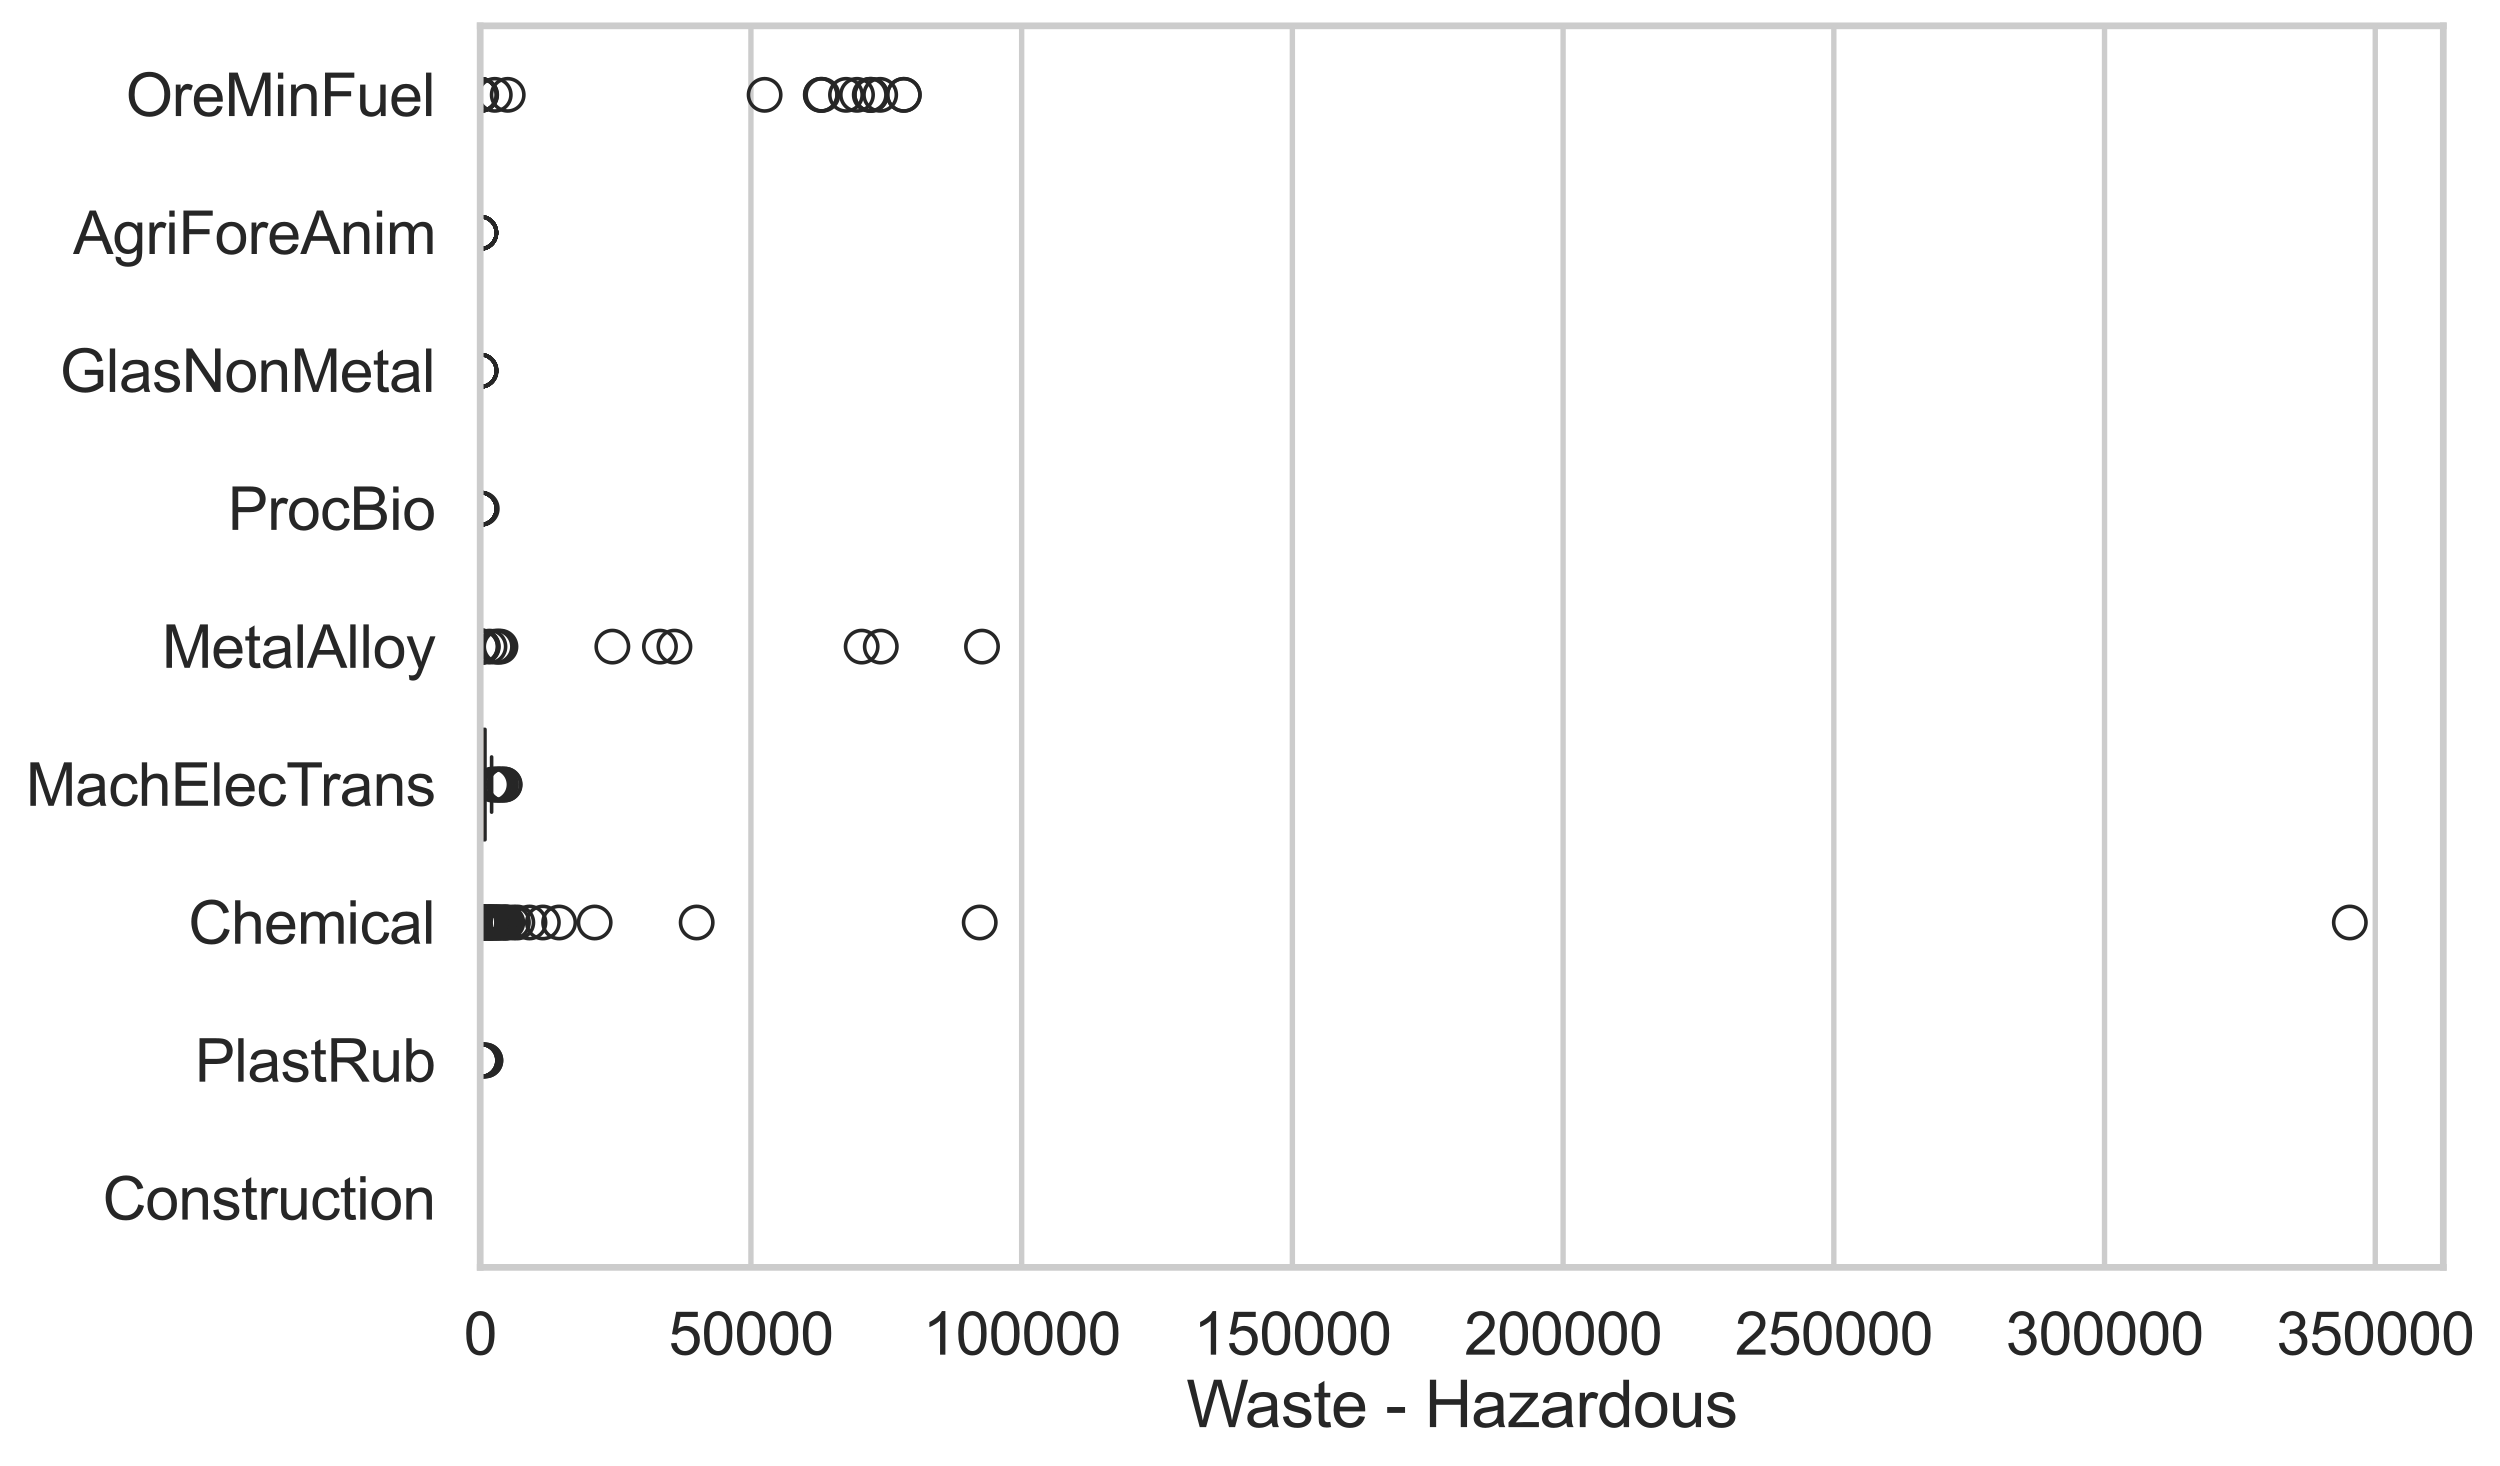 <?xml version="1.0" encoding="utf-8" standalone="no"?>
<!DOCTYPE svg PUBLIC "-//W3C//DTD SVG 1.1//EN"
  "http://www.w3.org/Graphics/SVG/1.1/DTD/svg11.dtd">
<svg xmlns:xlink="http://www.w3.org/1999/xlink" width="696.05pt" height="408.111pt" viewBox="0 0 696.05 408.111" xmlns="http://www.w3.org/2000/svg" version="1.1">
 <defs>
  <style type="text/css">*{stroke-linejoin: round; stroke-linecap: butt}</style>
 </defs>
 <g id="figure_1">
  <g id="patch_1">
   <path d="M 0 408.111 
L 696.05 408.111 
L 696.05 0 
L 0 0 
z
" style="fill: #ffffff"/>
  </g>
  <g id="axes_1">
   <g id="patch_2">
    <path d="M 133.697 352.86 
L 680.267 352.86 
L 680.267 7.2 
L 133.697 7.2 
z
" style="fill: #ffffff"/>
   </g>
   <g id="matplotlib.axis_1">
    <g id="xtick_1">
     <g id="line2d_1">
      <path d="M 133.697 352.86 
L 133.697 7.2 
" clip-path="url(#p29b7b4d1a1)" style="fill: none; stroke: #cccccc; stroke-width: 1.5; stroke-linecap: round"/>
     </g>
     <g id="text_1">
      <!-- 0 -->
      <g style="fill: #262626" transform="translate(129.109 377.17) scale(0.165 -0.165)">
       <defs>
        <path id="ArialMT-30" d="M 266 2259 
Q 266 3072 433 3567 
Q 600 4063 929 4331 
Q 1259 4600 1759 4600 
Q 2128 4600 2406 4451 
Q 2684 4303 2865 4023 
Q 3047 3744 3150 3342 
Q 3253 2941 3253 2259 
Q 3253 1453 3087 958 
Q 2922 463 2592 192 
Q 2263 -78 1759 -78 
Q 1097 -78 719 397 
Q 266 969 266 2259 
z
M 844 2259 
Q 844 1131 1108 757 
Q 1372 384 1759 384 
Q 2147 384 2411 759 
Q 2675 1134 2675 2259 
Q 2675 3391 2411 3762 
Q 2147 4134 1753 4134 
Q 1366 4134 1134 3806 
Q 844 3388 844 2259 
z
" transform="scale(0.016)"/>
       </defs>
       <use xlink:href="#ArialMT-30"/>
      </g>
     </g>
    </g>
    <g id="xtick_2">
     <g id="line2d_2">
      <path d="M 209.072 352.86 
L 209.072 7.2 
" clip-path="url(#p29b7b4d1a1)" style="fill: none; stroke: #cccccc; stroke-width: 1.5; stroke-linecap: round"/>
     </g>
     <g id="text_2">
      <!-- 50000 -->
      <g style="fill: #262626" transform="translate(186.133 377.17) scale(0.165 -0.165)">
       <defs>
        <path id="ArialMT-35" d="M 266 1200 
L 856 1250 
Q 922 819 1161 601 
Q 1400 384 1738 384 
Q 2144 384 2425 690 
Q 2706 997 2706 1503 
Q 2706 1984 2436 2262 
Q 2166 2541 1728 2541 
Q 1456 2541 1237 2417 
Q 1019 2294 894 2097 
L 366 2166 
L 809 4519 
L 3088 4519 
L 3088 3981 
L 1259 3981 
L 1013 2750 
Q 1425 3038 1878 3038 
Q 2478 3038 2890 2622 
Q 3303 2206 3303 1553 
Q 3303 931 2941 478 
Q 2500 -78 1738 -78 
Q 1113 -78 717 272 
Q 322 622 266 1200 
z
" transform="scale(0.016)"/>
       </defs>
       <use xlink:href="#ArialMT-35"/>
       <use xlink:href="#ArialMT-30" transform="translate(55.615 0)"/>
       <use xlink:href="#ArialMT-30" transform="translate(111.23 0)"/>
       <use xlink:href="#ArialMT-30" transform="translate(166.846 0)"/>
       <use xlink:href="#ArialMT-30" transform="translate(222.461 0)"/>
      </g>
     </g>
    </g>
    <g id="xtick_3">
     <g id="line2d_3">
      <path d="M 284.447 352.86 
L 284.447 7.2 
" clip-path="url(#p29b7b4d1a1)" style="fill: none; stroke: #cccccc; stroke-width: 1.5; stroke-linecap: round"/>
     </g>
     <g id="text_3">
      <!-- 100000 -->
      <g style="fill: #262626" transform="translate(256.921 377.17) scale(0.165 -0.165)">
       <defs>
        <path id="ArialMT-31" d="M 2384 0 
L 1822 0 
L 1822 3584 
Q 1619 3391 1289 3197 
Q 959 3003 697 2906 
L 697 3450 
Q 1169 3672 1522 3987 
Q 1875 4303 2022 4600 
L 2384 4600 
L 2384 0 
z
" transform="scale(0.016)"/>
       </defs>
       <use xlink:href="#ArialMT-31"/>
       <use xlink:href="#ArialMT-30" transform="translate(55.615 0)"/>
       <use xlink:href="#ArialMT-30" transform="translate(111.23 0)"/>
       <use xlink:href="#ArialMT-30" transform="translate(166.846 0)"/>
       <use xlink:href="#ArialMT-30" transform="translate(222.461 0)"/>
       <use xlink:href="#ArialMT-30" transform="translate(278.076 0)"/>
      </g>
     </g>
    </g>
    <g id="xtick_4">
     <g id="line2d_4">
      <path d="M 359.822 352.86 
L 359.822 7.2 
" clip-path="url(#p29b7b4d1a1)" style="fill: none; stroke: #cccccc; stroke-width: 1.5; stroke-linecap: round"/>
     </g>
     <g id="text_4">
      <!-- 150000 -->
      <g style="fill: #262626" transform="translate(332.296 377.17) scale(0.165 -0.165)">
       <use xlink:href="#ArialMT-31"/>
       <use xlink:href="#ArialMT-35" transform="translate(55.615 0)"/>
       <use xlink:href="#ArialMT-30" transform="translate(111.23 0)"/>
       <use xlink:href="#ArialMT-30" transform="translate(166.846 0)"/>
       <use xlink:href="#ArialMT-30" transform="translate(222.461 0)"/>
       <use xlink:href="#ArialMT-30" transform="translate(278.076 0)"/>
      </g>
     </g>
    </g>
    <g id="xtick_5">
     <g id="line2d_5">
      <path d="M 435.198 352.86 
L 435.198 7.2 
" clip-path="url(#p29b7b4d1a1)" style="fill: none; stroke: #cccccc; stroke-width: 1.5; stroke-linecap: round"/>
     </g>
     <g id="text_5">
      <!-- 200000 -->
      <g style="fill: #262626" transform="translate(407.671 377.17) scale(0.165 -0.165)">
       <defs>
        <path id="ArialMT-32" d="M 3222 541 
L 3222 0 
L 194 0 
Q 188 203 259 391 
Q 375 700 629 1000 
Q 884 1300 1366 1694 
Q 2113 2306 2375 2664 
Q 2638 3022 2638 3341 
Q 2638 3675 2398 3904 
Q 2159 4134 1775 4134 
Q 1369 4134 1125 3890 
Q 881 3647 878 3216 
L 300 3275 
Q 359 3922 746 4261 
Q 1134 4600 1788 4600 
Q 2447 4600 2831 4234 
Q 3216 3869 3216 3328 
Q 3216 3053 3103 2787 
Q 2991 2522 2730 2228 
Q 2469 1934 1863 1422 
Q 1356 997 1212 845 
Q 1069 694 975 541 
L 3222 541 
z
" transform="scale(0.016)"/>
       </defs>
       <use xlink:href="#ArialMT-32"/>
       <use xlink:href="#ArialMT-30" transform="translate(55.615 0)"/>
       <use xlink:href="#ArialMT-30" transform="translate(111.23 0)"/>
       <use xlink:href="#ArialMT-30" transform="translate(166.846 0)"/>
       <use xlink:href="#ArialMT-30" transform="translate(222.461 0)"/>
       <use xlink:href="#ArialMT-30" transform="translate(278.076 0)"/>
      </g>
     </g>
    </g>
    <g id="xtick_6">
     <g id="line2d_6">
      <path d="M 510.573 352.86 
L 510.573 7.2 
" clip-path="url(#p29b7b4d1a1)" style="fill: none; stroke: #cccccc; stroke-width: 1.5; stroke-linecap: round"/>
     </g>
     <g id="text_6">
      <!-- 250000 -->
      <g style="fill: #262626" transform="translate(483.046 377.17) scale(0.165 -0.165)">
       <use xlink:href="#ArialMT-32"/>
       <use xlink:href="#ArialMT-35" transform="translate(55.615 0)"/>
       <use xlink:href="#ArialMT-30" transform="translate(111.23 0)"/>
       <use xlink:href="#ArialMT-30" transform="translate(166.846 0)"/>
       <use xlink:href="#ArialMT-30" transform="translate(222.461 0)"/>
       <use xlink:href="#ArialMT-30" transform="translate(278.076 0)"/>
      </g>
     </g>
    </g>
    <g id="xtick_7">
     <g id="line2d_7">
      <path d="M 585.948 352.86 
L 585.948 7.2 
" clip-path="url(#p29b7b4d1a1)" style="fill: none; stroke: #cccccc; stroke-width: 1.5; stroke-linecap: round"/>
     </g>
     <g id="text_7">
      <!-- 300000 -->
      <g style="fill: #262626" transform="translate(558.421 377.17) scale(0.165 -0.165)">
       <defs>
        <path id="ArialMT-33" d="M 269 1209 
L 831 1284 
Q 928 806 1161 595 
Q 1394 384 1728 384 
Q 2125 384 2398 659 
Q 2672 934 2672 1341 
Q 2672 1728 2419 1979 
Q 2166 2231 1775 2231 
Q 1616 2231 1378 2169 
L 1441 2663 
Q 1497 2656 1531 2656 
Q 1891 2656 2178 2843 
Q 2466 3031 2466 3422 
Q 2466 3731 2256 3934 
Q 2047 4138 1716 4138 
Q 1388 4138 1169 3931 
Q 950 3725 888 3313 
L 325 3413 
Q 428 3978 793 4289 
Q 1159 4600 1703 4600 
Q 2078 4600 2393 4439 
Q 2709 4278 2876 4000 
Q 3044 3722 3044 3409 
Q 3044 3113 2884 2869 
Q 2725 2625 2413 2481 
Q 2819 2388 3044 2092 
Q 3269 1797 3269 1353 
Q 3269 753 2831 336 
Q 2394 -81 1725 -81 
Q 1122 -81 723 278 
Q 325 638 269 1209 
z
" transform="scale(0.016)"/>
       </defs>
       <use xlink:href="#ArialMT-33"/>
       <use xlink:href="#ArialMT-30" transform="translate(55.615 0)"/>
       <use xlink:href="#ArialMT-30" transform="translate(111.23 0)"/>
       <use xlink:href="#ArialMT-30" transform="translate(166.846 0)"/>
       <use xlink:href="#ArialMT-30" transform="translate(222.461 0)"/>
       <use xlink:href="#ArialMT-30" transform="translate(278.076 0)"/>
      </g>
     </g>
    </g>
    <g id="xtick_8">
     <g id="line2d_8">
      <path d="M 661.323 352.86 
L 661.323 7.2 
" clip-path="url(#p29b7b4d1a1)" style="fill: none; stroke: #cccccc; stroke-width: 1.5; stroke-linecap: round"/>
     </g>
     <g id="text_8">
      <!-- 350000 -->
      <g style="fill: #262626" transform="translate(633.796 377.17) scale(0.165 -0.165)">
       <use xlink:href="#ArialMT-33"/>
       <use xlink:href="#ArialMT-35" transform="translate(55.615 0)"/>
       <use xlink:href="#ArialMT-30" transform="translate(111.23 0)"/>
       <use xlink:href="#ArialMT-30" transform="translate(166.846 0)"/>
       <use xlink:href="#ArialMT-30" transform="translate(222.461 0)"/>
       <use xlink:href="#ArialMT-30" transform="translate(278.076 0)"/>
      </g>
     </g>
    </g>
    <g id="text_9">
     <!-- Waste - Hazardous -->
     <g style="fill: #262626" transform="translate(330.296 397.334) scale(0.18 -0.18)">
      <defs>
       <path id="ArialMT-57" d="M 1294 0 
L 78 4581 
L 700 4581 
L 1397 1578 
Q 1509 1106 1591 641 
Q 1766 1375 1797 1488 
L 2669 4581 
L 3400 4581 
L 4056 2263 
Q 4303 1400 4413 641 
Q 4500 1075 4641 1638 
L 5359 4581 
L 5969 4581 
L 4713 0 
L 4128 0 
L 3163 3491 
Q 3041 3928 3019 4028 
Q 2947 3713 2884 3491 
L 1913 0 
L 1294 0 
z
" transform="scale(0.016)"/>
       <path id="ArialMT-61" d="M 2588 409 
Q 2275 144 1986 34 
Q 1697 -75 1366 -75 
Q 819 -75 525 192 
Q 231 459 231 875 
Q 231 1119 342 1320 
Q 453 1522 633 1644 
Q 813 1766 1038 1828 
Q 1203 1872 1538 1913 
Q 2219 1994 2541 2106 
Q 2544 2222 2544 2253 
Q 2544 2597 2384 2738 
Q 2169 2928 1744 2928 
Q 1347 2928 1158 2789 
Q 969 2650 878 2297 
L 328 2372 
Q 403 2725 575 2942 
Q 747 3159 1072 3276 
Q 1397 3394 1825 3394 
Q 2250 3394 2515 3294 
Q 2781 3194 2906 3042 
Q 3031 2891 3081 2659 
Q 3109 2516 3109 2141 
L 3109 1391 
Q 3109 606 3145 398 
Q 3181 191 3288 0 
L 2700 0 
Q 2613 175 2588 409 
z
M 2541 1666 
Q 2234 1541 1622 1453 
Q 1275 1403 1131 1340 
Q 988 1278 909 1158 
Q 831 1038 831 891 
Q 831 666 1001 516 
Q 1172 366 1500 366 
Q 1825 366 2078 508 
Q 2331 650 2450 897 
Q 2541 1088 2541 1459 
L 2541 1666 
z
" transform="scale(0.016)"/>
       <path id="ArialMT-73" d="M 197 991 
L 753 1078 
Q 800 744 1014 566 
Q 1228 388 1613 388 
Q 2000 388 2187 545 
Q 2375 703 2375 916 
Q 2375 1106 2209 1216 
Q 2094 1291 1634 1406 
Q 1016 1563 777 1677 
Q 538 1791 414 1992 
Q 291 2194 291 2438 
Q 291 2659 392 2848 
Q 494 3038 669 3163 
Q 800 3259 1026 3326 
Q 1253 3394 1513 3394 
Q 1903 3394 2198 3281 
Q 2494 3169 2634 2976 
Q 2775 2784 2828 2463 
L 2278 2388 
Q 2241 2644 2061 2787 
Q 1881 2931 1553 2931 
Q 1166 2931 1000 2803 
Q 834 2675 834 2503 
Q 834 2394 903 2306 
Q 972 2216 1119 2156 
Q 1203 2125 1616 2013 
Q 2213 1853 2448 1751 
Q 2684 1650 2818 1456 
Q 2953 1263 2953 975 
Q 2953 694 2789 445 
Q 2625 197 2315 61 
Q 2006 -75 1616 -75 
Q 969 -75 630 194 
Q 291 463 197 991 
z
" transform="scale(0.016)"/>
       <path id="ArialMT-74" d="M 1650 503 
L 1731 6 
Q 1494 -44 1306 -44 
Q 1000 -44 831 53 
Q 663 150 594 308 
Q 525 466 525 972 
L 525 2881 
L 113 2881 
L 113 3319 
L 525 3319 
L 525 4141 
L 1084 4478 
L 1084 3319 
L 1650 3319 
L 1650 2881 
L 1084 2881 
L 1084 941 
Q 1084 700 1114 631 
Q 1144 563 1211 522 
Q 1278 481 1403 481 
Q 1497 481 1650 503 
z
" transform="scale(0.016)"/>
       <path id="ArialMT-65" d="M 2694 1069 
L 3275 997 
Q 3138 488 2766 206 
Q 2394 -75 1816 -75 
Q 1088 -75 661 373 
Q 234 822 234 1631 
Q 234 2469 665 2931 
Q 1097 3394 1784 3394 
Q 2450 3394 2872 2941 
Q 3294 2488 3294 1666 
Q 3294 1616 3291 1516 
L 816 1516 
Q 847 969 1125 678 
Q 1403 388 1819 388 
Q 2128 388 2347 550 
Q 2566 713 2694 1069 
z
M 847 1978 
L 2700 1978 
Q 2663 2397 2488 2606 
Q 2219 2931 1791 2931 
Q 1403 2931 1139 2672 
Q 875 2413 847 1978 
z
" transform="scale(0.016)"/>
       <path id="ArialMT-20" transform="scale(0.016)"/>
       <path id="ArialMT-2d" d="M 203 1375 
L 203 1941 
L 1931 1941 
L 1931 1375 
L 203 1375 
z
" transform="scale(0.016)"/>
       <path id="ArialMT-48" d="M 513 0 
L 513 4581 
L 1119 4581 
L 1119 2700 
L 3500 2700 
L 3500 4581 
L 4106 4581 
L 4106 0 
L 3500 0 
L 3500 2159 
L 1119 2159 
L 1119 0 
L 513 0 
z
" transform="scale(0.016)"/>
       <path id="ArialMT-7a" d="M 125 0 
L 125 456 
L 2238 2881 
Q 1878 2863 1603 2863 
L 250 2863 
L 250 3319 
L 2963 3319 
L 2963 2947 
L 1166 841 
L 819 456 
Q 1197 484 1528 484 
L 3063 484 
L 3063 0 
L 125 0 
z
" transform="scale(0.016)"/>
       <path id="ArialMT-72" d="M 416 0 
L 416 3319 
L 922 3319 
L 922 2816 
Q 1116 3169 1280 3281 
Q 1444 3394 1641 3394 
Q 1925 3394 2219 3213 
L 2025 2691 
Q 1819 2813 1613 2813 
Q 1428 2813 1281 2702 
Q 1134 2591 1072 2394 
Q 978 2094 978 1738 
L 978 0 
L 416 0 
z
" transform="scale(0.016)"/>
       <path id="ArialMT-64" d="M 2575 0 
L 2575 419 
Q 2259 -75 1647 -75 
Q 1250 -75 917 144 
Q 584 363 401 755 
Q 219 1147 219 1656 
Q 219 2153 384 2558 
Q 550 2963 881 3178 
Q 1213 3394 1622 3394 
Q 1922 3394 2156 3267 
Q 2391 3141 2538 2938 
L 2538 4581 
L 3097 4581 
L 3097 0 
L 2575 0 
z
M 797 1656 
Q 797 1019 1065 703 
Q 1334 388 1700 388 
Q 2069 388 2326 689 
Q 2584 991 2584 1609 
Q 2584 2291 2321 2609 
Q 2059 2928 1675 2928 
Q 1300 2928 1048 2622 
Q 797 2316 797 1656 
z
" transform="scale(0.016)"/>
       <path id="ArialMT-6f" d="M 213 1659 
Q 213 2581 725 3025 
Q 1153 3394 1769 3394 
Q 2453 3394 2887 2945 
Q 3322 2497 3322 1706 
Q 3322 1066 3130 698 
Q 2938 331 2570 128 
Q 2203 -75 1769 -75 
Q 1072 -75 642 372 
Q 213 819 213 1659 
z
M 791 1659 
Q 791 1022 1069 705 
Q 1347 388 1769 388 
Q 2188 388 2466 706 
Q 2744 1025 2744 1678 
Q 2744 2294 2464 2611 
Q 2184 2928 1769 2928 
Q 1347 2928 1069 2612 
Q 791 2297 791 1659 
z
" transform="scale(0.016)"/>
       <path id="ArialMT-75" d="M 2597 0 
L 2597 488 
Q 2209 -75 1544 -75 
Q 1250 -75 995 37 
Q 741 150 617 320 
Q 494 491 444 738 
Q 409 903 409 1263 
L 409 3319 
L 972 3319 
L 972 1478 
Q 972 1038 1006 884 
Q 1059 663 1231 536 
Q 1403 409 1656 409 
Q 1909 409 2131 539 
Q 2353 669 2445 892 
Q 2538 1116 2538 1541 
L 2538 3319 
L 3100 3319 
L 3100 0 
L 2597 0 
z
" transform="scale(0.016)"/>
      </defs>
      <use xlink:href="#ArialMT-57"/>
      <use xlink:href="#ArialMT-61" transform="translate(90.635 0)"/>
      <use xlink:href="#ArialMT-73" transform="translate(146.25 0)"/>
      <use xlink:href="#ArialMT-74" transform="translate(196.25 0)"/>
      <use xlink:href="#ArialMT-65" transform="translate(224.033 0)"/>
      <use xlink:href="#ArialMT-20" transform="translate(279.648 0)"/>
      <use xlink:href="#ArialMT-2d" transform="translate(307.432 0)"/>
      <use xlink:href="#ArialMT-20" transform="translate(340.732 0)"/>
      <use xlink:href="#ArialMT-48" transform="translate(368.516 0)"/>
      <use xlink:href="#ArialMT-61" transform="translate(440.732 0)"/>
      <use xlink:href="#ArialMT-7a" transform="translate(496.348 0)"/>
      <use xlink:href="#ArialMT-61" transform="translate(546.348 0)"/>
      <use xlink:href="#ArialMT-72" transform="translate(601.963 0)"/>
      <use xlink:href="#ArialMT-64" transform="translate(635.264 0)"/>
      <use xlink:href="#ArialMT-6f" transform="translate(690.879 0)"/>
      <use xlink:href="#ArialMT-75" transform="translate(746.494 0)"/>
      <use xlink:href="#ArialMT-73" transform="translate(802.109 0)"/>
     </g>
    </g>
   </g>
   <g id="matplotlib.axis_2">
    <g id="ytick_1">
     <g id="text_10">
      <!-- OreMinFuel -->
      <g style="fill: #262626" transform="translate(35.013 32.309) scale(0.165 -0.165)">
       <defs>
        <path id="ArialMT-4f" d="M 309 2231 
Q 309 3372 921 4017 
Q 1534 4663 2503 4663 
Q 3138 4663 3647 4359 
Q 4156 4056 4423 3514 
Q 4691 2972 4691 2284 
Q 4691 1588 4409 1038 
Q 4128 488 3612 205 
Q 3097 -78 2500 -78 
Q 1853 -78 1343 234 
Q 834 547 571 1087 
Q 309 1628 309 2231 
z
M 934 2222 
Q 934 1394 1379 917 
Q 1825 441 2497 441 
Q 3181 441 3623 922 
Q 4066 1403 4066 2288 
Q 4066 2847 3877 3264 
Q 3688 3681 3323 3911 
Q 2959 4141 2506 4141 
Q 1863 4141 1398 3698 
Q 934 3256 934 2222 
z
" transform="scale(0.016)"/>
        <path id="ArialMT-4d" d="M 475 0 
L 475 4581 
L 1388 4581 
L 2472 1338 
Q 2622 884 2691 659 
Q 2769 909 2934 1394 
L 4031 4581 
L 4847 4581 
L 4847 0 
L 4263 0 
L 4263 3834 
L 2931 0 
L 2384 0 
L 1059 3900 
L 1059 0 
L 475 0 
z
" transform="scale(0.016)"/>
        <path id="ArialMT-69" d="M 425 3934 
L 425 4581 
L 988 4581 
L 988 3934 
L 425 3934 
z
M 425 0 
L 425 3319 
L 988 3319 
L 988 0 
L 425 0 
z
" transform="scale(0.016)"/>
        <path id="ArialMT-6e" d="M 422 0 
L 422 3319 
L 928 3319 
L 928 2847 
Q 1294 3394 1984 3394 
Q 2284 3394 2536 3286 
Q 2788 3178 2913 3003 
Q 3038 2828 3088 2588 
Q 3119 2431 3119 2041 
L 3119 0 
L 2556 0 
L 2556 2019 
Q 2556 2363 2490 2533 
Q 2425 2703 2258 2804 
Q 2091 2906 1866 2906 
Q 1506 2906 1245 2678 
Q 984 2450 984 1813 
L 984 0 
L 422 0 
z
" transform="scale(0.016)"/>
        <path id="ArialMT-46" d="M 525 0 
L 525 4581 
L 3616 4581 
L 3616 4041 
L 1131 4041 
L 1131 2622 
L 3281 2622 
L 3281 2081 
L 1131 2081 
L 1131 0 
L 525 0 
z
" transform="scale(0.016)"/>
        <path id="ArialMT-6c" d="M 409 0 
L 409 4581 
L 972 4581 
L 972 0 
L 409 0 
z
" transform="scale(0.016)"/>
       </defs>
       <use xlink:href="#ArialMT-4f"/>
       <use xlink:href="#ArialMT-72" transform="translate(77.783 0)"/>
       <use xlink:href="#ArialMT-65" transform="translate(111.084 0)"/>
       <use xlink:href="#ArialMT-4d" transform="translate(166.699 0)"/>
       <use xlink:href="#ArialMT-69" transform="translate(250 0)"/>
       <use xlink:href="#ArialMT-6e" transform="translate(272.217 0)"/>
       <use xlink:href="#ArialMT-46" transform="translate(327.832 0)"/>
       <use xlink:href="#ArialMT-75" transform="translate(388.916 0)"/>
       <use xlink:href="#ArialMT-65" transform="translate(444.531 0)"/>
       <use xlink:href="#ArialMT-6c" transform="translate(500.146 0)"/>
      </g>
     </g>
    </g>
    <g id="ytick_2">
     <g id="text_11">
      <!-- AgriForeAnim -->
      <g style="fill: #262626" transform="translate(20.341 70.715) scale(0.165 -0.165)">
       <defs>
        <path id="ArialMT-41" d="M -9 0 
L 1750 4581 
L 2403 4581 
L 4278 0 
L 3588 0 
L 3053 1388 
L 1138 1388 
L 634 0 
L -9 0 
z
M 1313 1881 
L 2866 1881 
L 2388 3150 
Q 2169 3728 2063 4100 
Q 1975 3659 1816 3225 
L 1313 1881 
z
" transform="scale(0.016)"/>
        <path id="ArialMT-67" d="M 319 -275 
L 866 -356 
Q 900 -609 1056 -725 
Q 1266 -881 1628 -881 
Q 2019 -881 2231 -725 
Q 2444 -569 2519 -288 
Q 2563 -116 2559 434 
Q 2191 0 1641 0 
Q 956 0 581 494 
Q 206 988 206 1678 
Q 206 2153 378 2554 
Q 550 2956 876 3175 
Q 1203 3394 1644 3394 
Q 2231 3394 2613 2919 
L 2613 3319 
L 3131 3319 
L 3131 450 
Q 3131 -325 2973 -648 
Q 2816 -972 2473 -1159 
Q 2131 -1347 1631 -1347 
Q 1038 -1347 672 -1080 
Q 306 -813 319 -275 
z
M 784 1719 
Q 784 1066 1043 766 
Q 1303 466 1694 466 
Q 2081 466 2343 764 
Q 2606 1063 2606 1700 
Q 2606 2309 2336 2618 
Q 2066 2928 1684 2928 
Q 1309 2928 1046 2623 
Q 784 2319 784 1719 
z
" transform="scale(0.016)"/>
        <path id="ArialMT-6d" d="M 422 0 
L 422 3319 
L 925 3319 
L 925 2853 
Q 1081 3097 1340 3245 
Q 1600 3394 1931 3394 
Q 2300 3394 2536 3241 
Q 2772 3088 2869 2813 
Q 3263 3394 3894 3394 
Q 4388 3394 4653 3120 
Q 4919 2847 4919 2278 
L 4919 0 
L 4359 0 
L 4359 2091 
Q 4359 2428 4304 2576 
Q 4250 2725 4106 2815 
Q 3963 2906 3769 2906 
Q 3419 2906 3187 2673 
Q 2956 2441 2956 1928 
L 2956 0 
L 2394 0 
L 2394 2156 
Q 2394 2531 2256 2718 
Q 2119 2906 1806 2906 
Q 1569 2906 1367 2781 
Q 1166 2656 1075 2415 
Q 984 2175 984 1722 
L 984 0 
L 422 0 
z
" transform="scale(0.016)"/>
       </defs>
       <use xlink:href="#ArialMT-41"/>
       <use xlink:href="#ArialMT-67" transform="translate(66.699 0)"/>
       <use xlink:href="#ArialMT-72" transform="translate(122.314 0)"/>
       <use xlink:href="#ArialMT-69" transform="translate(155.615 0)"/>
       <use xlink:href="#ArialMT-46" transform="translate(177.832 0)"/>
       <use xlink:href="#ArialMT-6f" transform="translate(238.916 0)"/>
       <use xlink:href="#ArialMT-72" transform="translate(294.531 0)"/>
       <use xlink:href="#ArialMT-65" transform="translate(327.832 0)"/>
       <use xlink:href="#ArialMT-41" transform="translate(383.447 0)"/>
       <use xlink:href="#ArialMT-6e" transform="translate(450.146 0)"/>
       <use xlink:href="#ArialMT-69" transform="translate(505.762 0)"/>
       <use xlink:href="#ArialMT-6d" transform="translate(527.979 0)"/>
      </g>
     </g>
    </g>
    <g id="ytick_3">
     <g id="text_12">
      <!-- GlasNonMetal -->
      <g style="fill: #262626" transform="translate(16.659 109.122) scale(0.165 -0.165)">
       <defs>
        <path id="ArialMT-47" d="M 2638 1797 
L 2638 2334 
L 4578 2338 
L 4578 638 
Q 4131 281 3656 101 
Q 3181 -78 2681 -78 
Q 2006 -78 1454 211 
Q 903 500 622 1047 
Q 341 1594 341 2269 
Q 341 2938 620 3517 
Q 900 4097 1425 4378 
Q 1950 4659 2634 4659 
Q 3131 4659 3532 4498 
Q 3934 4338 4162 4050 
Q 4391 3763 4509 3300 
L 3963 3150 
Q 3859 3500 3706 3700 
Q 3553 3900 3268 4020 
Q 2984 4141 2638 4141 
Q 2222 4141 1919 4014 
Q 1616 3888 1430 3681 
Q 1244 3475 1141 3228 
Q 966 2803 966 2306 
Q 966 1694 1177 1281 
Q 1388 869 1791 669 
Q 2194 469 2647 469 
Q 3041 469 3416 620 
Q 3791 772 3984 944 
L 3984 1797 
L 2638 1797 
z
" transform="scale(0.016)"/>
        <path id="ArialMT-4e" d="M 488 0 
L 488 4581 
L 1109 4581 
L 3516 984 
L 3516 4581 
L 4097 4581 
L 4097 0 
L 3475 0 
L 1069 3600 
L 1069 0 
L 488 0 
z
" transform="scale(0.016)"/>
       </defs>
       <use xlink:href="#ArialMT-47"/>
       <use xlink:href="#ArialMT-6c" transform="translate(77.783 0)"/>
       <use xlink:href="#ArialMT-61" transform="translate(100 0)"/>
       <use xlink:href="#ArialMT-73" transform="translate(155.615 0)"/>
       <use xlink:href="#ArialMT-4e" transform="translate(205.615 0)"/>
       <use xlink:href="#ArialMT-6f" transform="translate(277.832 0)"/>
       <use xlink:href="#ArialMT-6e" transform="translate(333.447 0)"/>
       <use xlink:href="#ArialMT-4d" transform="translate(389.062 0)"/>
       <use xlink:href="#ArialMT-65" transform="translate(472.363 0)"/>
       <use xlink:href="#ArialMT-74" transform="translate(527.979 0)"/>
       <use xlink:href="#ArialMT-61" transform="translate(555.762 0)"/>
       <use xlink:href="#ArialMT-6c" transform="translate(611.377 0)"/>
      </g>
     </g>
    </g>
    <g id="ytick_4">
     <g id="text_13">
      <!-- ProcBio -->
      <g style="fill: #262626" transform="translate(63.424 147.529) scale(0.165 -0.165)">
       <defs>
        <path id="ArialMT-50" d="M 494 0 
L 494 4581 
L 2222 4581 
Q 2678 4581 2919 4538 
Q 3256 4481 3484 4323 
Q 3713 4166 3852 3881 
Q 3991 3597 3991 3256 
Q 3991 2672 3619 2267 
Q 3247 1863 2275 1863 
L 1100 1863 
L 1100 0 
L 494 0 
z
M 1100 2403 
L 2284 2403 
Q 2872 2403 3119 2622 
Q 3366 2841 3366 3238 
Q 3366 3525 3220 3729 
Q 3075 3934 2838 4000 
Q 2684 4041 2272 4041 
L 1100 4041 
L 1100 2403 
z
" transform="scale(0.016)"/>
        <path id="ArialMT-63" d="M 2588 1216 
L 3141 1144 
Q 3050 572 2676 248 
Q 2303 -75 1759 -75 
Q 1078 -75 664 370 
Q 250 816 250 1647 
Q 250 2184 428 2587 
Q 606 2991 970 3192 
Q 1334 3394 1763 3394 
Q 2303 3394 2647 3120 
Q 2991 2847 3088 2344 
L 2541 2259 
Q 2463 2594 2264 2762 
Q 2066 2931 1784 2931 
Q 1359 2931 1093 2626 
Q 828 2322 828 1663 
Q 828 994 1084 691 
Q 1341 388 1753 388 
Q 2084 388 2306 591 
Q 2528 794 2588 1216 
z
" transform="scale(0.016)"/>
        <path id="ArialMT-42" d="M 469 0 
L 469 4581 
L 2188 4581 
Q 2713 4581 3030 4442 
Q 3347 4303 3526 4014 
Q 3706 3725 3706 3409 
Q 3706 3116 3547 2856 
Q 3388 2597 3066 2438 
Q 3481 2316 3704 2022 
Q 3928 1728 3928 1328 
Q 3928 1006 3792 729 
Q 3656 453 3456 303 
Q 3256 153 2954 76 
Q 2653 0 2216 0 
L 469 0 
z
M 1075 2656 
L 2066 2656 
Q 2469 2656 2644 2709 
Q 2875 2778 2992 2937 
Q 3109 3097 3109 3338 
Q 3109 3566 3000 3739 
Q 2891 3913 2687 3977 
Q 2484 4041 1991 4041 
L 1075 4041 
L 1075 2656 
z
M 1075 541 
L 2216 541 
Q 2509 541 2628 563 
Q 2838 600 2978 687 
Q 3119 775 3209 942 
Q 3300 1109 3300 1328 
Q 3300 1584 3169 1773 
Q 3038 1963 2805 2039 
Q 2572 2116 2134 2116 
L 1075 2116 
L 1075 541 
z
" transform="scale(0.016)"/>
       </defs>
       <use xlink:href="#ArialMT-50"/>
       <use xlink:href="#ArialMT-72" transform="translate(66.699 0)"/>
       <use xlink:href="#ArialMT-6f" transform="translate(100 0)"/>
       <use xlink:href="#ArialMT-63" transform="translate(155.615 0)"/>
       <use xlink:href="#ArialMT-42" transform="translate(205.615 0)"/>
       <use xlink:href="#ArialMT-69" transform="translate(272.314 0)"/>
       <use xlink:href="#ArialMT-6f" transform="translate(294.531 0)"/>
      </g>
     </g>
    </g>
    <g id="ytick_5">
     <g id="text_14">
      <!-- MetalAlloy -->
      <g style="fill: #262626" transform="translate(45.088 185.935) scale(0.165 -0.165)">
       <defs>
        <path id="ArialMT-79" d="M 397 -1278 
L 334 -750 
Q 519 -800 656 -800 
Q 844 -800 956 -737 
Q 1069 -675 1141 -563 
Q 1194 -478 1313 -144 
Q 1328 -97 1363 -6 
L 103 3319 
L 709 3319 
L 1400 1397 
Q 1534 1031 1641 628 
Q 1738 1016 1872 1384 
L 2581 3319 
L 3144 3319 
L 1881 -56 
Q 1678 -603 1566 -809 
Q 1416 -1088 1222 -1217 
Q 1028 -1347 759 -1347 
Q 597 -1347 397 -1278 
z
" transform="scale(0.016)"/>
       </defs>
       <use xlink:href="#ArialMT-4d"/>
       <use xlink:href="#ArialMT-65" transform="translate(83.301 0)"/>
       <use xlink:href="#ArialMT-74" transform="translate(138.916 0)"/>
       <use xlink:href="#ArialMT-61" transform="translate(166.699 0)"/>
       <use xlink:href="#ArialMT-6c" transform="translate(222.314 0)"/>
       <use xlink:href="#ArialMT-41" transform="translate(244.531 0)"/>
       <use xlink:href="#ArialMT-6c" transform="translate(311.23 0)"/>
       <use xlink:href="#ArialMT-6c" transform="translate(333.447 0)"/>
       <use xlink:href="#ArialMT-6f" transform="translate(355.664 0)"/>
       <use xlink:href="#ArialMT-79" transform="translate(411.279 0)"/>
      </g>
     </g>
    </g>
    <g id="ytick_6">
     <g id="text_15">
      <!-- MachElecTrans -->
      <g style="fill: #262626" transform="translate(7.2 224.342) scale(0.165 -0.165)">
       <defs>
        <path id="ArialMT-68" d="M 422 0 
L 422 4581 
L 984 4581 
L 984 2938 
Q 1378 3394 1978 3394 
Q 2347 3394 2619 3248 
Q 2891 3103 3008 2847 
Q 3125 2591 3125 2103 
L 3125 0 
L 2563 0 
L 2563 2103 
Q 2563 2525 2380 2717 
Q 2197 2909 1863 2909 
Q 1613 2909 1392 2779 
Q 1172 2650 1078 2428 
Q 984 2206 984 1816 
L 984 0 
L 422 0 
z
" transform="scale(0.016)"/>
        <path id="ArialMT-45" d="M 506 0 
L 506 4581 
L 3819 4581 
L 3819 4041 
L 1113 4041 
L 1113 2638 
L 3647 2638 
L 3647 2100 
L 1113 2100 
L 1113 541 
L 3925 541 
L 3925 0 
L 506 0 
z
" transform="scale(0.016)"/>
        <path id="ArialMT-54" d="M 1659 0 
L 1659 4041 
L 150 4041 
L 150 4581 
L 3781 4581 
L 3781 4041 
L 2266 4041 
L 2266 0 
L 1659 0 
z
" transform="scale(0.016)"/>
       </defs>
       <use xlink:href="#ArialMT-4d"/>
       <use xlink:href="#ArialMT-61" transform="translate(83.301 0)"/>
       <use xlink:href="#ArialMT-63" transform="translate(138.916 0)"/>
       <use xlink:href="#ArialMT-68" transform="translate(188.916 0)"/>
       <use xlink:href="#ArialMT-45" transform="translate(244.531 0)"/>
       <use xlink:href="#ArialMT-6c" transform="translate(311.23 0)"/>
       <use xlink:href="#ArialMT-65" transform="translate(333.447 0)"/>
       <use xlink:href="#ArialMT-63" transform="translate(389.062 0)"/>
       <use xlink:href="#ArialMT-54" transform="translate(439.062 0)"/>
       <use xlink:href="#ArialMT-72" transform="translate(496.396 0)"/>
       <use xlink:href="#ArialMT-61" transform="translate(529.697 0)"/>
       <use xlink:href="#ArialMT-6e" transform="translate(585.312 0)"/>
       <use xlink:href="#ArialMT-73" transform="translate(640.928 0)"/>
      </g>
     </g>
    </g>
    <g id="ytick_7">
     <g id="text_16">
      <!-- Chemical -->
      <g style="fill: #262626" transform="translate(52.428 262.749) scale(0.165 -0.165)">
       <defs>
        <path id="ArialMT-43" d="M 3763 1606 
L 4369 1453 
Q 4178 706 3683 314 
Q 3188 -78 2472 -78 
Q 1731 -78 1267 223 
Q 803 525 561 1097 
Q 319 1669 319 2325 
Q 319 3041 592 3573 
Q 866 4106 1370 4382 
Q 1875 4659 2481 4659 
Q 3169 4659 3637 4309 
Q 4106 3959 4291 3325 
L 3694 3184 
Q 3534 3684 3231 3912 
Q 2928 4141 2469 4141 
Q 1941 4141 1586 3887 
Q 1231 3634 1087 3207 
Q 944 2781 944 2328 
Q 944 1744 1114 1308 
Q 1284 872 1643 656 
Q 2003 441 2422 441 
Q 2931 441 3284 734 
Q 3638 1028 3763 1606 
z
" transform="scale(0.016)"/>
       </defs>
       <use xlink:href="#ArialMT-43"/>
       <use xlink:href="#ArialMT-68" transform="translate(72.217 0)"/>
       <use xlink:href="#ArialMT-65" transform="translate(127.832 0)"/>
       <use xlink:href="#ArialMT-6d" transform="translate(183.447 0)"/>
       <use xlink:href="#ArialMT-69" transform="translate(266.748 0)"/>
       <use xlink:href="#ArialMT-63" transform="translate(288.965 0)"/>
       <use xlink:href="#ArialMT-61" transform="translate(338.965 0)"/>
       <use xlink:href="#ArialMT-6c" transform="translate(394.58 0)"/>
      </g>
     </g>
    </g>
    <g id="ytick_8">
     <g id="text_17">
      <!-- PlastRub -->
      <g style="fill: #262626" transform="translate(54.248 301.155) scale(0.165 -0.165)">
       <defs>
        <path id="ArialMT-52" d="M 503 0 
L 503 4581 
L 2534 4581 
Q 3147 4581 3465 4457 
Q 3784 4334 3975 4021 
Q 4166 3709 4166 3331 
Q 4166 2844 3850 2509 
Q 3534 2175 2875 2084 
Q 3116 1969 3241 1856 
Q 3506 1613 3744 1247 
L 4541 0 
L 3778 0 
L 3172 953 
Q 2906 1366 2734 1584 
Q 2563 1803 2427 1890 
Q 2291 1978 2150 2013 
Q 2047 2034 1813 2034 
L 1109 2034 
L 1109 0 
L 503 0 
z
M 1109 2559 
L 2413 2559 
Q 2828 2559 3062 2645 
Q 3297 2731 3419 2920 
Q 3541 3109 3541 3331 
Q 3541 3656 3305 3865 
Q 3069 4075 2559 4075 
L 1109 4075 
L 1109 2559 
z
" transform="scale(0.016)"/>
        <path id="ArialMT-62" d="M 941 0 
L 419 0 
L 419 4581 
L 981 4581 
L 981 2947 
Q 1338 3394 1891 3394 
Q 2197 3394 2470 3270 
Q 2744 3147 2920 2923 
Q 3097 2700 3197 2384 
Q 3297 2069 3297 1709 
Q 3297 856 2875 390 
Q 2453 -75 1863 -75 
Q 1275 -75 941 416 
L 941 0 
z
M 934 1684 
Q 934 1088 1097 822 
Q 1363 388 1816 388 
Q 2184 388 2453 708 
Q 2722 1028 2722 1663 
Q 2722 2313 2464 2622 
Q 2206 2931 1841 2931 
Q 1472 2931 1203 2611 
Q 934 2291 934 1684 
z
" transform="scale(0.016)"/>
       </defs>
       <use xlink:href="#ArialMT-50"/>
       <use xlink:href="#ArialMT-6c" transform="translate(66.699 0)"/>
       <use xlink:href="#ArialMT-61" transform="translate(88.916 0)"/>
       <use xlink:href="#ArialMT-73" transform="translate(144.531 0)"/>
       <use xlink:href="#ArialMT-74" transform="translate(194.531 0)"/>
       <use xlink:href="#ArialMT-52" transform="translate(222.314 0)"/>
       <use xlink:href="#ArialMT-75" transform="translate(294.531 0)"/>
       <use xlink:href="#ArialMT-62" transform="translate(350.146 0)"/>
      </g>
     </g>
    </g>
    <g id="ytick_9">
     <g id="text_18">
      <!-- Construction -->
      <g style="fill: #262626" transform="translate(28.575 339.562) scale(0.165 -0.165)">
       <use xlink:href="#ArialMT-43"/>
       <use xlink:href="#ArialMT-6f" transform="translate(72.217 0)"/>
       <use xlink:href="#ArialMT-6e" transform="translate(127.832 0)"/>
       <use xlink:href="#ArialMT-73" transform="translate(183.447 0)"/>
       <use xlink:href="#ArialMT-74" transform="translate(233.447 0)"/>
       <use xlink:href="#ArialMT-72" transform="translate(261.23 0)"/>
       <use xlink:href="#ArialMT-75" transform="translate(294.531 0)"/>
       <use xlink:href="#ArialMT-63" transform="translate(350.146 0)"/>
       <use xlink:href="#ArialMT-74" transform="translate(400.146 0)"/>
       <use xlink:href="#ArialMT-69" transform="translate(427.93 0)"/>
       <use xlink:href="#ArialMT-6f" transform="translate(450.146 0)"/>
       <use xlink:href="#ArialMT-6e" transform="translate(505.762 0)"/>
      </g>
     </g>
    </g>
   </g>
   <g id="patch_3">
    <path d="M 133.697 11.041 
L 133.697 41.766 
L 133.706 41.766 
L 133.706 11.041 
L 133.697 11.041 
z
" clip-path="url(#p29b7b4d1a1)" style="fill: #ca74db; stroke: #262626; stroke-linejoin: miter"/>
   </g>
   <g id="line2d_9">
    <path d="M 133.697 26.403 
L 133.697 26.403 
" clip-path="url(#p29b7b4d1a1)" style="fill: none; stroke: #262626"/>
   </g>
   <g id="line2d_10">
    <path d="M 133.706 26.403 
L 133.72 26.403 
" clip-path="url(#p29b7b4d1a1)" style="fill: none; stroke: #262626"/>
   </g>
   <g id="line2d_11">
    <path d="M 133.697 18.722 
L 133.697 34.085 
" clip-path="url(#p29b7b4d1a1)" style="fill: none; stroke: #262626; stroke-linecap: round"/>
   </g>
   <g id="line2d_12">
    <path d="M 133.72 18.722 
L 133.72 34.085 
" clip-path="url(#p29b7b4d1a1)" style="fill: none; stroke: #262626; stroke-linecap: round"/>
   </g>
   <g id="line2d_13">
    <defs>
     <path id="m4fe848c8ba" d="M 0 4.5 
C 1.193 4.5 2.338 4.026 3.182 3.182 
C 4.026 2.338 4.5 1.193 4.5 0 
C 4.5 -1.193 4.026 -2.338 3.182 -3.182 
C 2.338 -4.026 1.193 -4.5 0 -4.5 
C -1.193 -4.5 -2.338 -4.026 -3.182 -3.182 
C -4.026 -2.338 -4.5 -1.193 -4.5 0 
C -4.5 1.193 -4.026 2.338 -3.182 3.182 
C -2.338 4.026 -1.193 4.5 0 4.5 
z
" style="stroke: #262626"/>
    </defs>
    <g clip-path="url(#p29b7b4d1a1)">
     <use xlink:href="#m4fe848c8ba" x="242.155" y="26.403" style="fill-opacity: 0; stroke: #262626"/>
     <use xlink:href="#m4fe848c8ba" x="228.965" y="26.403" style="fill-opacity: 0; stroke: #262626"/>
     <use xlink:href="#m4fe848c8ba" x="137.754" y="26.403" style="fill-opacity: 0; stroke: #262626"/>
     <use xlink:href="#m4fe848c8ba" x="133.895" y="26.403" style="fill-opacity: 0; stroke: #262626"/>
     <use xlink:href="#m4fe848c8ba" x="133.767" y="26.403" style="fill-opacity: 0; stroke: #262626"/>
     <use xlink:href="#m4fe848c8ba" x="133.775" y="26.403" style="fill-opacity: 0; stroke: #262626"/>
     <use xlink:href="#m4fe848c8ba" x="133.726" y="26.403" style="fill-opacity: 0; stroke: #262626"/>
     <use xlink:href="#m4fe848c8ba" x="251.627" y="26.403" style="fill-opacity: 0; stroke: #262626"/>
     <use xlink:href="#m4fe848c8ba" x="133.725" y="26.403" style="fill-opacity: 0; stroke: #262626"/>
     <use xlink:href="#m4fe848c8ba" x="245.061" y="26.403" style="fill-opacity: 0; stroke: #262626"/>
     <use xlink:href="#m4fe848c8ba" x="238.609" y="26.403" style="fill-opacity: 0; stroke: #262626"/>
     <use xlink:href="#m4fe848c8ba" x="141.358" y="26.403" style="fill-opacity: 0; stroke: #262626"/>
     <use xlink:href="#m4fe848c8ba" x="228.583" y="26.403" style="fill-opacity: 0; stroke: #262626"/>
     <use xlink:href="#m4fe848c8ba" x="242.518" y="26.403" style="fill-opacity: 0; stroke: #262626"/>
     <use xlink:href="#m4fe848c8ba" x="251.627" y="26.403" style="fill-opacity: 0; stroke: #262626"/>
     <use xlink:href="#m4fe848c8ba" x="133.965" y="26.403" style="fill-opacity: 0; stroke: #262626"/>
     <use xlink:href="#m4fe848c8ba" x="228.523" y="26.403" style="fill-opacity: 0; stroke: #262626"/>
     <use xlink:href="#m4fe848c8ba" x="242.518" y="26.403" style="fill-opacity: 0; stroke: #262626"/>
     <use xlink:href="#m4fe848c8ba" x="235.543" y="26.403" style="fill-opacity: 0; stroke: #262626"/>
     <use xlink:href="#m4fe848c8ba" x="212.886" y="26.403" style="fill-opacity: 0; stroke: #262626"/>
    </g>
   </g>
   <g id="patch_4">
    <path d="M 133.698 49.447 
L 133.698 80.173 
L 133.7 80.173 
L 133.7 49.447 
L 133.698 49.447 
z
" clip-path="url(#p29b7b4d1a1)" style="fill: #5ca236; stroke: #262626; stroke-linejoin: miter"/>
   </g>
   <g id="line2d_14">
    <path d="M 133.698 64.81 
L 133.697 64.81 
" clip-path="url(#p29b7b4d1a1)" style="fill: none; stroke: #262626"/>
   </g>
   <g id="line2d_15">
    <path d="M 133.7 64.81 
L 133.702 64.81 
" clip-path="url(#p29b7b4d1a1)" style="fill: none; stroke: #262626"/>
   </g>
   <g id="line2d_16">
    <path d="M 133.697 57.129 
L 133.697 72.491 
" clip-path="url(#p29b7b4d1a1)" style="fill: none; stroke: #262626; stroke-linecap: round"/>
   </g>
   <g id="line2d_17">
    <path d="M 133.702 57.129 
L 133.702 72.491 
" clip-path="url(#p29b7b4d1a1)" style="fill: none; stroke: #262626; stroke-linecap: round"/>
   </g>
   <g id="line2d_18">
    <g clip-path="url(#p29b7b4d1a1)">
     <use xlink:href="#m4fe848c8ba" x="133.712" y="64.81" style="fill-opacity: 0; stroke: #262626"/>
     <use xlink:href="#m4fe848c8ba" x="133.719" y="64.81" style="fill-opacity: 0; stroke: #262626"/>
     <use xlink:href="#m4fe848c8ba" x="133.71" y="64.81" style="fill-opacity: 0; stroke: #262626"/>
     <use xlink:href="#m4fe848c8ba" x="133.709" y="64.81" style="fill-opacity: 0; stroke: #262626"/>
     <use xlink:href="#m4fe848c8ba" x="133.703" y="64.81" style="fill-opacity: 0; stroke: #262626"/>
     <use xlink:href="#m4fe848c8ba" x="133.707" y="64.81" style="fill-opacity: 0; stroke: #262626"/>
     <use xlink:href="#m4fe848c8ba" x="133.703" y="64.81" style="fill-opacity: 0; stroke: #262626"/>
     <use xlink:href="#m4fe848c8ba" x="133.704" y="64.81" style="fill-opacity: 0; stroke: #262626"/>
     <use xlink:href="#m4fe848c8ba" x="133.747" y="64.81" style="fill-opacity: 0; stroke: #262626"/>
     <use xlink:href="#m4fe848c8ba" x="133.71" y="64.81" style="fill-opacity: 0; stroke: #262626"/>
     <use xlink:href="#m4fe848c8ba" x="133.713" y="64.81" style="fill-opacity: 0; stroke: #262626"/>
     <use xlink:href="#m4fe848c8ba" x="133.703" y="64.81" style="fill-opacity: 0; stroke: #262626"/>
     <use xlink:href="#m4fe848c8ba" x="133.714" y="64.81" style="fill-opacity: 0; stroke: #262626"/>
     <use xlink:href="#m4fe848c8ba" x="133.708" y="64.81" style="fill-opacity: 0; stroke: #262626"/>
     <use xlink:href="#m4fe848c8ba" x="133.704" y="64.81" style="fill-opacity: 0; stroke: #262626"/>
     <use xlink:href="#m4fe848c8ba" x="133.703" y="64.81" style="fill-opacity: 0; stroke: #262626"/>
     <use xlink:href="#m4fe848c8ba" x="133.703" y="64.81" style="fill-opacity: 0; stroke: #262626"/>
     <use xlink:href="#m4fe848c8ba" x="133.703" y="64.81" style="fill-opacity: 0; stroke: #262626"/>
     <use xlink:href="#m4fe848c8ba" x="133.712" y="64.81" style="fill-opacity: 0; stroke: #262626"/>
     <use xlink:href="#m4fe848c8ba" x="133.703" y="64.81" style="fill-opacity: 0; stroke: #262626"/>
     <use xlink:href="#m4fe848c8ba" x="133.704" y="64.81" style="fill-opacity: 0; stroke: #262626"/>
     <use xlink:href="#m4fe848c8ba" x="133.704" y="64.81" style="fill-opacity: 0; stroke: #262626"/>
     <use xlink:href="#m4fe848c8ba" x="133.703" y="64.81" style="fill-opacity: 0; stroke: #262626"/>
    </g>
   </g>
   <g id="patch_5">
    <path d="M 133.698 87.854 
L 133.698 118.579 
L 133.701 118.579 
L 133.701 87.854 
L 133.698 87.854 
z
" clip-path="url(#p29b7b4d1a1)" style="fill: #68afd7; stroke: #262626; stroke-linejoin: miter"/>
   </g>
   <g id="line2d_19">
    <path d="M 133.698 103.217 
L 133.697 103.217 
" clip-path="url(#p29b7b4d1a1)" style="fill: none; stroke: #262626"/>
   </g>
   <g id="line2d_20">
    <path d="M 133.701 103.217 
L 133.705 103.217 
" clip-path="url(#p29b7b4d1a1)" style="fill: none; stroke: #262626"/>
   </g>
   <g id="line2d_21">
    <path d="M 133.697 95.535 
L 133.697 110.898 
" clip-path="url(#p29b7b4d1a1)" style="fill: none; stroke: #262626; stroke-linecap: round"/>
   </g>
   <g id="line2d_22">
    <path d="M 133.705 95.535 
L 133.705 110.898 
" clip-path="url(#p29b7b4d1a1)" style="fill: none; stroke: #262626; stroke-linecap: round"/>
   </g>
   <g id="line2d_23">
    <g clip-path="url(#p29b7b4d1a1)">
     <use xlink:href="#m4fe848c8ba" x="133.717" y="103.217" style="fill-opacity: 0; stroke: #262626"/>
     <use xlink:href="#m4fe848c8ba" x="133.708" y="103.217" style="fill-opacity: 0; stroke: #262626"/>
     <use xlink:href="#m4fe848c8ba" x="133.757" y="103.217" style="fill-opacity: 0; stroke: #262626"/>
     <use xlink:href="#m4fe848c8ba" x="133.708" y="103.217" style="fill-opacity: 0; stroke: #262626"/>
     <use xlink:href="#m4fe848c8ba" x="133.707" y="103.217" style="fill-opacity: 0; stroke: #262626"/>
     <use xlink:href="#m4fe848c8ba" x="133.709" y="103.217" style="fill-opacity: 0; stroke: #262626"/>
     <use xlink:href="#m4fe848c8ba" x="133.707" y="103.217" style="fill-opacity: 0; stroke: #262626"/>
     <use xlink:href="#m4fe848c8ba" x="133.721" y="103.217" style="fill-opacity: 0; stroke: #262626"/>
     <use xlink:href="#m4fe848c8ba" x="133.76" y="103.217" style="fill-opacity: 0; stroke: #262626"/>
     <use xlink:href="#m4fe848c8ba" x="133.708" y="103.217" style="fill-opacity: 0; stroke: #262626"/>
     <use xlink:href="#m4fe848c8ba" x="133.711" y="103.217" style="fill-opacity: 0; stroke: #262626"/>
     <use xlink:href="#m4fe848c8ba" x="133.71" y="103.217" style="fill-opacity: 0; stroke: #262626"/>
     <use xlink:href="#m4fe848c8ba" x="133.822" y="103.217" style="fill-opacity: 0; stroke: #262626"/>
     <use xlink:href="#m4fe848c8ba" x="133.706" y="103.217" style="fill-opacity: 0; stroke: #262626"/>
     <use xlink:href="#m4fe848c8ba" x="133.708" y="103.217" style="fill-opacity: 0; stroke: #262626"/>
     <use xlink:href="#m4fe848c8ba" x="133.713" y="103.217" style="fill-opacity: 0; stroke: #262626"/>
     <use xlink:href="#m4fe848c8ba" x="133.705" y="103.217" style="fill-opacity: 0; stroke: #262626"/>
    </g>
   </g>
   <g id="patch_6">
    <path d="M 133.698 126.261 
L 133.698 156.986 
L 133.701 156.986 
L 133.701 126.261 
L 133.698 126.261 
z
" clip-path="url(#p29b7b4d1a1)" style="fill: #daac58; stroke: #262626; stroke-linejoin: miter"/>
   </g>
   <g id="line2d_24">
    <path d="M 133.698 141.623 
L 133.697 141.623 
" clip-path="url(#p29b7b4d1a1)" style="fill: none; stroke: #262626"/>
   </g>
   <g id="line2d_25">
    <path d="M 133.701 141.623 
L 133.705 141.623 
" clip-path="url(#p29b7b4d1a1)" style="fill: none; stroke: #262626"/>
   </g>
   <g id="line2d_26">
    <path d="M 133.697 133.942 
L 133.697 149.305 
" clip-path="url(#p29b7b4d1a1)" style="fill: none; stroke: #262626; stroke-linecap: round"/>
   </g>
   <g id="line2d_27">
    <path d="M 133.705 133.942 
L 133.705 149.305 
" clip-path="url(#p29b7b4d1a1)" style="fill: none; stroke: #262626; stroke-linecap: round"/>
   </g>
   <g id="line2d_28">
    <g clip-path="url(#p29b7b4d1a1)">
     <use xlink:href="#m4fe848c8ba" x="133.726" y="141.623" style="fill-opacity: 0; stroke: #262626"/>
     <use xlink:href="#m4fe848c8ba" x="133.728" y="141.623" style="fill-opacity: 0; stroke: #262626"/>
     <use xlink:href="#m4fe848c8ba" x="133.826" y="141.623" style="fill-opacity: 0; stroke: #262626"/>
     <use xlink:href="#m4fe848c8ba" x="133.721" y="141.623" style="fill-opacity: 0; stroke: #262626"/>
     <use xlink:href="#m4fe848c8ba" x="133.707" y="141.623" style="fill-opacity: 0; stroke: #262626"/>
     <use xlink:href="#m4fe848c8ba" x="133.757" y="141.623" style="fill-opacity: 0; stroke: #262626"/>
     <use xlink:href="#m4fe848c8ba" x="133.726" y="141.623" style="fill-opacity: 0; stroke: #262626"/>
     <use xlink:href="#m4fe848c8ba" x="133.781" y="141.623" style="fill-opacity: 0; stroke: #262626"/>
     <use xlink:href="#m4fe848c8ba" x="133.71" y="141.623" style="fill-opacity: 0; stroke: #262626"/>
     <use xlink:href="#m4fe848c8ba" x="133.718" y="141.623" style="fill-opacity: 0; stroke: #262626"/>
     <use xlink:href="#m4fe848c8ba" x="133.712" y="141.623" style="fill-opacity: 0; stroke: #262626"/>
     <use xlink:href="#m4fe848c8ba" x="133.718" y="141.623" style="fill-opacity: 0; stroke: #262626"/>
     <use xlink:href="#m4fe848c8ba" x="133.822" y="141.623" style="fill-opacity: 0; stroke: #262626"/>
     <use xlink:href="#m4fe848c8ba" x="133.747" y="141.623" style="fill-opacity: 0; stroke: #262626"/>
     <use xlink:href="#m4fe848c8ba" x="134.129" y="141.623" style="fill-opacity: 0; stroke: #262626"/>
     <use xlink:href="#m4fe848c8ba" x="133.715" y="141.623" style="fill-opacity: 0; stroke: #262626"/>
     <use xlink:href="#m4fe848c8ba" x="133.77" y="141.623" style="fill-opacity: 0; stroke: #262626"/>
     <use xlink:href="#m4fe848c8ba" x="133.707" y="141.623" style="fill-opacity: 0; stroke: #262626"/>
     <use xlink:href="#m4fe848c8ba" x="133.712" y="141.623" style="fill-opacity: 0; stroke: #262626"/>
     <use xlink:href="#m4fe848c8ba" x="133.715" y="141.623" style="fill-opacity: 0; stroke: #262626"/>
     <use xlink:href="#m4fe848c8ba" x="133.809" y="141.623" style="fill-opacity: 0; stroke: #262626"/>
     <use xlink:href="#m4fe848c8ba" x="133.724" y="141.623" style="fill-opacity: 0; stroke: #262626"/>
     <use xlink:href="#m4fe848c8ba" x="133.8" y="141.623" style="fill-opacity: 0; stroke: #262626"/>
     <use xlink:href="#m4fe848c8ba" x="133.716" y="141.623" style="fill-opacity: 0; stroke: #262626"/>
    </g>
   </g>
   <g id="patch_7">
    <path d="M 133.7 164.667 
L 133.7 195.393 
L 133.796 195.393 
L 133.796 164.667 
L 133.7 164.667 
z
" clip-path="url(#p29b7b4d1a1)" style="fill: #166c9c; stroke: #262626; stroke-linejoin: miter"/>
   </g>
   <g id="line2d_29">
    <path d="M 133.7 180.03 
L 133.697 180.03 
" clip-path="url(#p29b7b4d1a1)" style="fill: none; stroke: #262626"/>
   </g>
   <g id="line2d_30">
    <path d="M 133.796 180.03 
L 133.922 180.03 
" clip-path="url(#p29b7b4d1a1)" style="fill: none; stroke: #262626"/>
   </g>
   <g id="line2d_31">
    <path d="M 133.697 172.349 
L 133.697 187.711 
" clip-path="url(#p29b7b4d1a1)" style="fill: none; stroke: #262626; stroke-linecap: round"/>
   </g>
   <g id="line2d_32">
    <path d="M 133.922 172.349 
L 133.922 187.711 
" clip-path="url(#p29b7b4d1a1)" style="fill: none; stroke: #262626; stroke-linecap: round"/>
   </g>
   <g id="line2d_33">
    <g clip-path="url(#p29b7b4d1a1)">
     <use xlink:href="#m4fe848c8ba" x="239.902" y="180.03" style="fill-opacity: 0; stroke: #262626"/>
     <use xlink:href="#m4fe848c8ba" x="134.253" y="180.03" style="fill-opacity: 0; stroke: #262626"/>
     <use xlink:href="#m4fe848c8ba" x="134.007" y="180.03" style="fill-opacity: 0; stroke: #262626"/>
     <use xlink:href="#m4fe848c8ba" x="134.304" y="180.03" style="fill-opacity: 0; stroke: #262626"/>
     <use xlink:href="#m4fe848c8ba" x="138.006" y="180.03" style="fill-opacity: 0; stroke: #262626"/>
     <use xlink:href="#m4fe848c8ba" x="245.226" y="180.03" style="fill-opacity: 0; stroke: #262626"/>
     <use xlink:href="#m4fe848c8ba" x="134.019" y="180.03" style="fill-opacity: 0; stroke: #262626"/>
     <use xlink:href="#m4fe848c8ba" x="138.744" y="180.03" style="fill-opacity: 0; stroke: #262626"/>
     <use xlink:href="#m4fe848c8ba" x="170.493" y="180.03" style="fill-opacity: 0; stroke: #262626"/>
     <use xlink:href="#m4fe848c8ba" x="183.745" y="180.03" style="fill-opacity: 0; stroke: #262626"/>
     <use xlink:href="#m4fe848c8ba" x="134.428" y="180.03" style="fill-opacity: 0; stroke: #262626"/>
     <use xlink:href="#m4fe848c8ba" x="273.41" y="180.03" style="fill-opacity: 0; stroke: #262626"/>
     <use xlink:href="#m4fe848c8ba" x="139.335" y="180.03" style="fill-opacity: 0; stroke: #262626"/>
     <use xlink:href="#m4fe848c8ba" x="187.777" y="180.03" style="fill-opacity: 0; stroke: #262626"/>
     <use xlink:href="#m4fe848c8ba" x="136.276" y="180.03" style="fill-opacity: 0; stroke: #262626"/>
    </g>
   </g>
   <g id="patch_8">
    <path d="M 133.735 203.074 
L 133.735 233.799 
L 135.027 233.799 
L 135.027 203.074 
L 133.735 203.074 
z
" clip-path="url(#p29b7b4d1a1)" style="fill: #ba611b; stroke: #262626; stroke-linejoin: miter"/>
   </g>
   <g id="line2d_34">
    <path d="M 133.735 218.437 
L 133.7 218.437 
" clip-path="url(#p29b7b4d1a1)" style="fill: none; stroke: #262626"/>
   </g>
   <g id="line2d_35">
    <path d="M 135.027 218.437 
L 136.874 218.437 
" clip-path="url(#p29b7b4d1a1)" style="fill: none; stroke: #262626"/>
   </g>
   <g id="line2d_36">
    <path d="M 133.7 210.755 
L 133.7 226.118 
" clip-path="url(#p29b7b4d1a1)" style="fill: none; stroke: #262626; stroke-linecap: round"/>
   </g>
   <g id="line2d_37">
    <path d="M 136.874 210.755 
L 136.874 226.118 
" clip-path="url(#p29b7b4d1a1)" style="fill: none; stroke: #262626; stroke-linecap: round"/>
   </g>
   <g id="line2d_38">
    <g clip-path="url(#p29b7b4d1a1)">
     <use xlink:href="#m4fe848c8ba" x="139.429" y="218.437" style="fill-opacity: 0; stroke: #262626"/>
     <use xlink:href="#m4fe848c8ba" x="138.581" y="218.437" style="fill-opacity: 0; stroke: #262626"/>
     <use xlink:href="#m4fe848c8ba" x="137.06" y="218.437" style="fill-opacity: 0; stroke: #262626"/>
     <use xlink:href="#m4fe848c8ba" x="140.516" y="218.437" style="fill-opacity: 0; stroke: #262626"/>
     <use xlink:href="#m4fe848c8ba" x="138.587" y="218.437" style="fill-opacity: 0; stroke: #262626"/>
     <use xlink:href="#m4fe848c8ba" x="139.422" y="218.437" style="fill-opacity: 0; stroke: #262626"/>
     <use xlink:href="#m4fe848c8ba" x="137.749" y="218.437" style="fill-opacity: 0; stroke: #262626"/>
     <use xlink:href="#m4fe848c8ba" x="140.429" y="218.437" style="fill-opacity: 0; stroke: #262626"/>
    </g>
   </g>
   <g id="patch_9">
    <path d="M 133.701 241.481 
L 133.701 272.206 
L 133.715 272.206 
L 133.715 241.481 
L 133.701 241.481 
z
" clip-path="url(#p29b7b4d1a1)" style="fill: #e33eb2; stroke: #262626; stroke-linejoin: miter"/>
   </g>
   <g id="line2d_39">
    <path d="M 133.701 256.843 
L 133.697 256.843 
" clip-path="url(#p29b7b4d1a1)" style="fill: none; stroke: #262626"/>
   </g>
   <g id="line2d_40">
    <path d="M 133.715 256.843 
L 133.737 256.843 
" clip-path="url(#p29b7b4d1a1)" style="fill: none; stroke: #262626"/>
   </g>
   <g id="line2d_41">
    <path d="M 133.697 249.162 
L 133.697 264.525 
" clip-path="url(#p29b7b4d1a1)" style="fill: none; stroke: #262626; stroke-linecap: round"/>
   </g>
   <g id="line2d_42">
    <path d="M 133.737 249.162 
L 133.737 264.525 
" clip-path="url(#p29b7b4d1a1)" style="fill: none; stroke: #262626; stroke-linecap: round"/>
   </g>
   <g id="line2d_43">
    <g clip-path="url(#p29b7b4d1a1)">
     <use xlink:href="#m4fe848c8ba" x="133.745" y="256.843" style="fill-opacity: 0; stroke: #262626"/>
     <use xlink:href="#m4fe848c8ba" x="134.497" y="256.843" style="fill-opacity: 0; stroke: #262626"/>
     <use xlink:href="#m4fe848c8ba" x="133.97" y="256.843" style="fill-opacity: 0; stroke: #262626"/>
     <use xlink:href="#m4fe848c8ba" x="135.447" y="256.843" style="fill-opacity: 0; stroke: #262626"/>
     <use xlink:href="#m4fe848c8ba" x="134.099" y="256.843" style="fill-opacity: 0; stroke: #262626"/>
     <use xlink:href="#m4fe848c8ba" x="136.412" y="256.843" style="fill-opacity: 0; stroke: #262626"/>
     <use xlink:href="#m4fe848c8ba" x="138.209" y="256.843" style="fill-opacity: 0; stroke: #262626"/>
     <use xlink:href="#m4fe848c8ba" x="133.865" y="256.843" style="fill-opacity: 0; stroke: #262626"/>
     <use xlink:href="#m4fe848c8ba" x="193.97" y="256.843" style="fill-opacity: 0; stroke: #262626"/>
     <use xlink:href="#m4fe848c8ba" x="139.487" y="256.843" style="fill-opacity: 0; stroke: #262626"/>
     <use xlink:href="#m4fe848c8ba" x="133.809" y="256.843" style="fill-opacity: 0; stroke: #262626"/>
     <use xlink:href="#m4fe848c8ba" x="134.088" y="256.843" style="fill-opacity: 0; stroke: #262626"/>
     <use xlink:href="#m4fe848c8ba" x="139.825" y="256.843" style="fill-opacity: 0; stroke: #262626"/>
     <use xlink:href="#m4fe848c8ba" x="133.814" y="256.843" style="fill-opacity: 0; stroke: #262626"/>
     <use xlink:href="#m4fe848c8ba" x="133.742" y="256.843" style="fill-opacity: 0; stroke: #262626"/>
     <use xlink:href="#m4fe848c8ba" x="134.206" y="256.843" style="fill-opacity: 0; stroke: #262626"/>
     <use xlink:href="#m4fe848c8ba" x="136.671" y="256.843" style="fill-opacity: 0; stroke: #262626"/>
     <use xlink:href="#m4fe848c8ba" x="136.055" y="256.843" style="fill-opacity: 0; stroke: #262626"/>
     <use xlink:href="#m4fe848c8ba" x="133.785" y="256.843" style="fill-opacity: 0; stroke: #262626"/>
     <use xlink:href="#m4fe848c8ba" x="133.777" y="256.843" style="fill-opacity: 0; stroke: #262626"/>
     <use xlink:href="#m4fe848c8ba" x="134.242" y="256.843" style="fill-opacity: 0; stroke: #262626"/>
     <use xlink:href="#m4fe848c8ba" x="140.797" y="256.843" style="fill-opacity: 0; stroke: #262626"/>
     <use xlink:href="#m4fe848c8ba" x="137.038" y="256.843" style="fill-opacity: 0; stroke: #262626"/>
     <use xlink:href="#m4fe848c8ba" x="133.759" y="256.843" style="fill-opacity: 0; stroke: #262626"/>
     <use xlink:href="#m4fe848c8ba" x="134.454" y="256.843" style="fill-opacity: 0; stroke: #262626"/>
     <use xlink:href="#m4fe848c8ba" x="135.97" y="256.843" style="fill-opacity: 0; stroke: #262626"/>
     <use xlink:href="#m4fe848c8ba" x="144.037" y="256.843" style="fill-opacity: 0; stroke: #262626"/>
     <use xlink:href="#m4fe848c8ba" x="133.928" y="256.843" style="fill-opacity: 0; stroke: #262626"/>
     <use xlink:href="#m4fe848c8ba" x="151.142" y="256.843" style="fill-opacity: 0; stroke: #262626"/>
     <use xlink:href="#m4fe848c8ba" x="134.387" y="256.843" style="fill-opacity: 0; stroke: #262626"/>
     <use xlink:href="#m4fe848c8ba" x="133.784" y="256.843" style="fill-opacity: 0; stroke: #262626"/>
     <use xlink:href="#m4fe848c8ba" x="147.422" y="256.843" style="fill-opacity: 0; stroke: #262626"/>
     <use xlink:href="#m4fe848c8ba" x="133.738" y="256.843" style="fill-opacity: 0; stroke: #262626"/>
     <use xlink:href="#m4fe848c8ba" x="134.034" y="256.843" style="fill-opacity: 0; stroke: #262626"/>
     <use xlink:href="#m4fe848c8ba" x="133.749" y="256.843" style="fill-opacity: 0; stroke: #262626"/>
     <use xlink:href="#m4fe848c8ba" x="138.681" y="256.843" style="fill-opacity: 0; stroke: #262626"/>
     <use xlink:href="#m4fe848c8ba" x="140.225" y="256.843" style="fill-opacity: 0; stroke: #262626"/>
     <use xlink:href="#m4fe848c8ba" x="133.814" y="256.843" style="fill-opacity: 0; stroke: #262626"/>
     <use xlink:href="#m4fe848c8ba" x="137.203" y="256.843" style="fill-opacity: 0; stroke: #262626"/>
     <use xlink:href="#m4fe848c8ba" x="134.013" y="256.843" style="fill-opacity: 0; stroke: #262626"/>
     <use xlink:href="#m4fe848c8ba" x="133.738" y="256.843" style="fill-opacity: 0; stroke: #262626"/>
     <use xlink:href="#m4fe848c8ba" x="654.24" y="256.843" style="fill-opacity: 0; stroke: #262626"/>
     <use xlink:href="#m4fe848c8ba" x="133.929" y="256.843" style="fill-opacity: 0; stroke: #262626"/>
     <use xlink:href="#m4fe848c8ba" x="133.774" y="256.843" style="fill-opacity: 0; stroke: #262626"/>
     <use xlink:href="#m4fe848c8ba" x="133.828" y="256.843" style="fill-opacity: 0; stroke: #262626"/>
     <use xlink:href="#m4fe848c8ba" x="133.759" y="256.843" style="fill-opacity: 0; stroke: #262626"/>
     <use xlink:href="#m4fe848c8ba" x="133.752" y="256.843" style="fill-opacity: 0; stroke: #262626"/>
     <use xlink:href="#m4fe848c8ba" x="137.754" y="256.843" style="fill-opacity: 0; stroke: #262626"/>
     <use xlink:href="#m4fe848c8ba" x="138.91" y="256.843" style="fill-opacity: 0; stroke: #262626"/>
     <use xlink:href="#m4fe848c8ba" x="134.59" y="256.843" style="fill-opacity: 0; stroke: #262626"/>
     <use xlink:href="#m4fe848c8ba" x="141.248" y="256.843" style="fill-opacity: 0; stroke: #262626"/>
     <use xlink:href="#m4fe848c8ba" x="133.819" y="256.843" style="fill-opacity: 0; stroke: #262626"/>
     <use xlink:href="#m4fe848c8ba" x="134.802" y="256.843" style="fill-opacity: 0; stroke: #262626"/>
     <use xlink:href="#m4fe848c8ba" x="135.861" y="256.843" style="fill-opacity: 0; stroke: #262626"/>
     <use xlink:href="#m4fe848c8ba" x="133.742" y="256.843" style="fill-opacity: 0; stroke: #262626"/>
     <use xlink:href="#m4fe848c8ba" x="135.864" y="256.843" style="fill-opacity: 0; stroke: #262626"/>
     <use xlink:href="#m4fe848c8ba" x="136.762" y="256.843" style="fill-opacity: 0; stroke: #262626"/>
     <use xlink:href="#m4fe848c8ba" x="137.644" y="256.843" style="fill-opacity: 0; stroke: #262626"/>
     <use xlink:href="#m4fe848c8ba" x="155.666" y="256.843" style="fill-opacity: 0; stroke: #262626"/>
     <use xlink:href="#m4fe848c8ba" x="142.806" y="256.843" style="fill-opacity: 0; stroke: #262626"/>
     <use xlink:href="#m4fe848c8ba" x="134.09" y="256.843" style="fill-opacity: 0; stroke: #262626"/>
     <use xlink:href="#m4fe848c8ba" x="134.006" y="256.843" style="fill-opacity: 0; stroke: #262626"/>
     <use xlink:href="#m4fe848c8ba" x="165.566" y="256.843" style="fill-opacity: 0; stroke: #262626"/>
     <use xlink:href="#m4fe848c8ba" x="133.74" y="256.843" style="fill-opacity: 0; stroke: #262626"/>
     <use xlink:href="#m4fe848c8ba" x="133.912" y="256.843" style="fill-opacity: 0; stroke: #262626"/>
     <use xlink:href="#m4fe848c8ba" x="133.769" y="256.843" style="fill-opacity: 0; stroke: #262626"/>
     <use xlink:href="#m4fe848c8ba" x="138.336" y="256.843" style="fill-opacity: 0; stroke: #262626"/>
     <use xlink:href="#m4fe848c8ba" x="133.816" y="256.843" style="fill-opacity: 0; stroke: #262626"/>
     <use xlink:href="#m4fe848c8ba" x="134.729" y="256.843" style="fill-opacity: 0; stroke: #262626"/>
     <use xlink:href="#m4fe848c8ba" x="133.744" y="256.843" style="fill-opacity: 0; stroke: #262626"/>
     <use xlink:href="#m4fe848c8ba" x="133.818" y="256.843" style="fill-opacity: 0; stroke: #262626"/>
     <use xlink:href="#m4fe848c8ba" x="136.603" y="256.843" style="fill-opacity: 0; stroke: #262626"/>
     <use xlink:href="#m4fe848c8ba" x="133.781" y="256.843" style="fill-opacity: 0; stroke: #262626"/>
     <use xlink:href="#m4fe848c8ba" x="134.426" y="256.843" style="fill-opacity: 0; stroke: #262626"/>
     <use xlink:href="#m4fe848c8ba" x="140.871" y="256.843" style="fill-opacity: 0; stroke: #262626"/>
     <use xlink:href="#m4fe848c8ba" x="133.83" y="256.843" style="fill-opacity: 0; stroke: #262626"/>
     <use xlink:href="#m4fe848c8ba" x="272.775" y="256.843" style="fill-opacity: 0; stroke: #262626"/>
     <use xlink:href="#m4fe848c8ba" x="133.924" y="256.843" style="fill-opacity: 0; stroke: #262626"/>
    </g>
   </g>
   <g id="patch_10">
    <path d="M 133.711 279.887 
L 133.711 310.613 
L 133.764 310.613 
L 133.764 279.887 
L 133.711 279.887 
z
" clip-path="url(#p29b7b4d1a1)" style="fill: #38be4e; stroke: #262626; stroke-linejoin: miter"/>
   </g>
   <g id="line2d_44">
    <path d="M 133.711 295.25 
L 133.697 295.25 
" clip-path="url(#p29b7b4d1a1)" style="fill: none; stroke: #262626"/>
   </g>
   <g id="line2d_45">
    <path d="M 133.764 295.25 
L 133.843 295.25 
" clip-path="url(#p29b7b4d1a1)" style="fill: none; stroke: #262626"/>
   </g>
   <g id="line2d_46">
    <path d="M 133.697 287.569 
L 133.697 302.931 
" clip-path="url(#p29b7b4d1a1)" style="fill: none; stroke: #262626; stroke-linecap: round"/>
   </g>
   <g id="line2d_47">
    <path d="M 133.843 287.569 
L 133.843 302.931 
" clip-path="url(#p29b7b4d1a1)" style="fill: none; stroke: #262626; stroke-linecap: round"/>
   </g>
   <g id="line2d_48">
    <g clip-path="url(#p29b7b4d1a1)">
     <use xlink:href="#m4fe848c8ba" x="135.144" y="295.25" style="fill-opacity: 0; stroke: #262626"/>
     <use xlink:href="#m4fe848c8ba" x="133.939" y="295.25" style="fill-opacity: 0; stroke: #262626"/>
     <use xlink:href="#m4fe848c8ba" x="134.045" y="295.25" style="fill-opacity: 0; stroke: #262626"/>
     <use xlink:href="#m4fe848c8ba" x="135.141" y="295.25" style="fill-opacity: 0; stroke: #262626"/>
     <use xlink:href="#m4fe848c8ba" x="134.592" y="295.25" style="fill-opacity: 0; stroke: #262626"/>
     <use xlink:href="#m4fe848c8ba" x="133.846" y="295.25" style="fill-opacity: 0; stroke: #262626"/>
     <use xlink:href="#m4fe848c8ba" x="133.853" y="295.25" style="fill-opacity: 0; stroke: #262626"/>
     <use xlink:href="#m4fe848c8ba" x="133.953" y="295.25" style="fill-opacity: 0; stroke: #262626"/>
     <use xlink:href="#m4fe848c8ba" x="133.853" y="295.25" style="fill-opacity: 0; stroke: #262626"/>
     <use xlink:href="#m4fe848c8ba" x="134.475" y="295.25" style="fill-opacity: 0; stroke: #262626"/>
    </g>
   </g>
   <g id="patch_11">
    <path d="M 133.697 318.294 
L 133.697 349.019 
L 133.698 349.019 
L 133.698 318.294 
L 133.697 318.294 
z
" clip-path="url(#p29b7b4d1a1)" style="fill: #701010; stroke: #262626; stroke-linejoin: miter"/>
   </g>
   <g id="line2d_49">
    <path d="M 133.697 333.657 
L 133.697 333.657 
" clip-path="url(#p29b7b4d1a1)" style="fill: none; stroke: #262626"/>
   </g>
   <g id="line2d_50">
    <path d="M 133.698 333.657 
L 133.698 333.657 
" clip-path="url(#p29b7b4d1a1)" style="fill: none; stroke: #262626"/>
   </g>
   <g id="line2d_51">
    <path d="M 133.697 325.975 
L 133.697 341.338 
" clip-path="url(#p29b7b4d1a1)" style="fill: none; stroke: #262626; stroke-linecap: round"/>
   </g>
   <g id="line2d_52">
    <path d="M 133.698 325.975 
L 133.698 341.338 
" clip-path="url(#p29b7b4d1a1)" style="fill: none; stroke: #262626; stroke-linecap: round"/>
   </g>
   <g id="line2d_53"/>
   <g id="line2d_54">
    <path d="M 133.7 11.041 
L 133.7 41.766 
" clip-path="url(#p29b7b4d1a1)" style="fill: none; stroke: #262626"/>
   </g>
   <g id="line2d_55">
    <path d="M 133.698 49.447 
L 133.698 80.173 
" clip-path="url(#p29b7b4d1a1)" style="fill: none; stroke: #262626"/>
   </g>
   <g id="line2d_56">
    <path d="M 133.698 87.854 
L 133.698 118.579 
" clip-path="url(#p29b7b4d1a1)" style="fill: none; stroke: #262626"/>
   </g>
   <g id="line2d_57">
    <path d="M 133.699 126.261 
L 133.699 156.986 
" clip-path="url(#p29b7b4d1a1)" style="fill: none; stroke: #262626"/>
   </g>
   <g id="line2d_58">
    <path d="M 133.716 164.667 
L 133.716 195.393 
" clip-path="url(#p29b7b4d1a1)" style="fill: none; stroke: #262626"/>
   </g>
   <g id="line2d_59">
    <path d="M 134.022 203.074 
L 134.022 233.799 
" clip-path="url(#p29b7b4d1a1)" style="fill: none; stroke: #262626"/>
   </g>
   <g id="line2d_60">
    <path d="M 133.707 241.481 
L 133.707 272.206 
" clip-path="url(#p29b7b4d1a1)" style="fill: none; stroke: #262626"/>
   </g>
   <g id="line2d_61">
    <path d="M 133.724 279.887 
L 133.724 310.613 
" clip-path="url(#p29b7b4d1a1)" style="fill: none; stroke: #262626"/>
   </g>
   <g id="line2d_62">
    <path d="M 133.697 318.294 
L 133.697 349.019 
" clip-path="url(#p29b7b4d1a1)" style="fill: none; stroke: #262626"/>
   </g>
   <g id="patch_12">
    <path d="M 133.697 352.86 
L 133.697 7.2 
" style="fill: none; stroke: #cccccc; stroke-width: 1.875; stroke-linejoin: miter; stroke-linecap: square"/>
   </g>
   <g id="patch_13">
    <path d="M 680.267 352.86 
L 680.267 7.2 
" style="fill: none; stroke: #cccccc; stroke-width: 1.875; stroke-linejoin: miter; stroke-linecap: square"/>
   </g>
   <g id="patch_14">
    <path d="M 133.697 352.86 
L 680.267 352.86 
" style="fill: none; stroke: #cccccc; stroke-width: 1.875; stroke-linejoin: miter; stroke-linecap: square"/>
   </g>
   <g id="patch_15">
    <path d="M 133.697 7.2 
L 680.267 7.2 
" style="fill: none; stroke: #cccccc; stroke-width: 1.875; stroke-linejoin: miter; stroke-linecap: square"/>
   </g>
  </g>
 </g>
 <defs>
  <clipPath id="p29b7b4d1a1">
   <rect x="133.697" y="7.2" width="546.57" height="345.66"/>
  </clipPath>
 </defs>
</svg>
